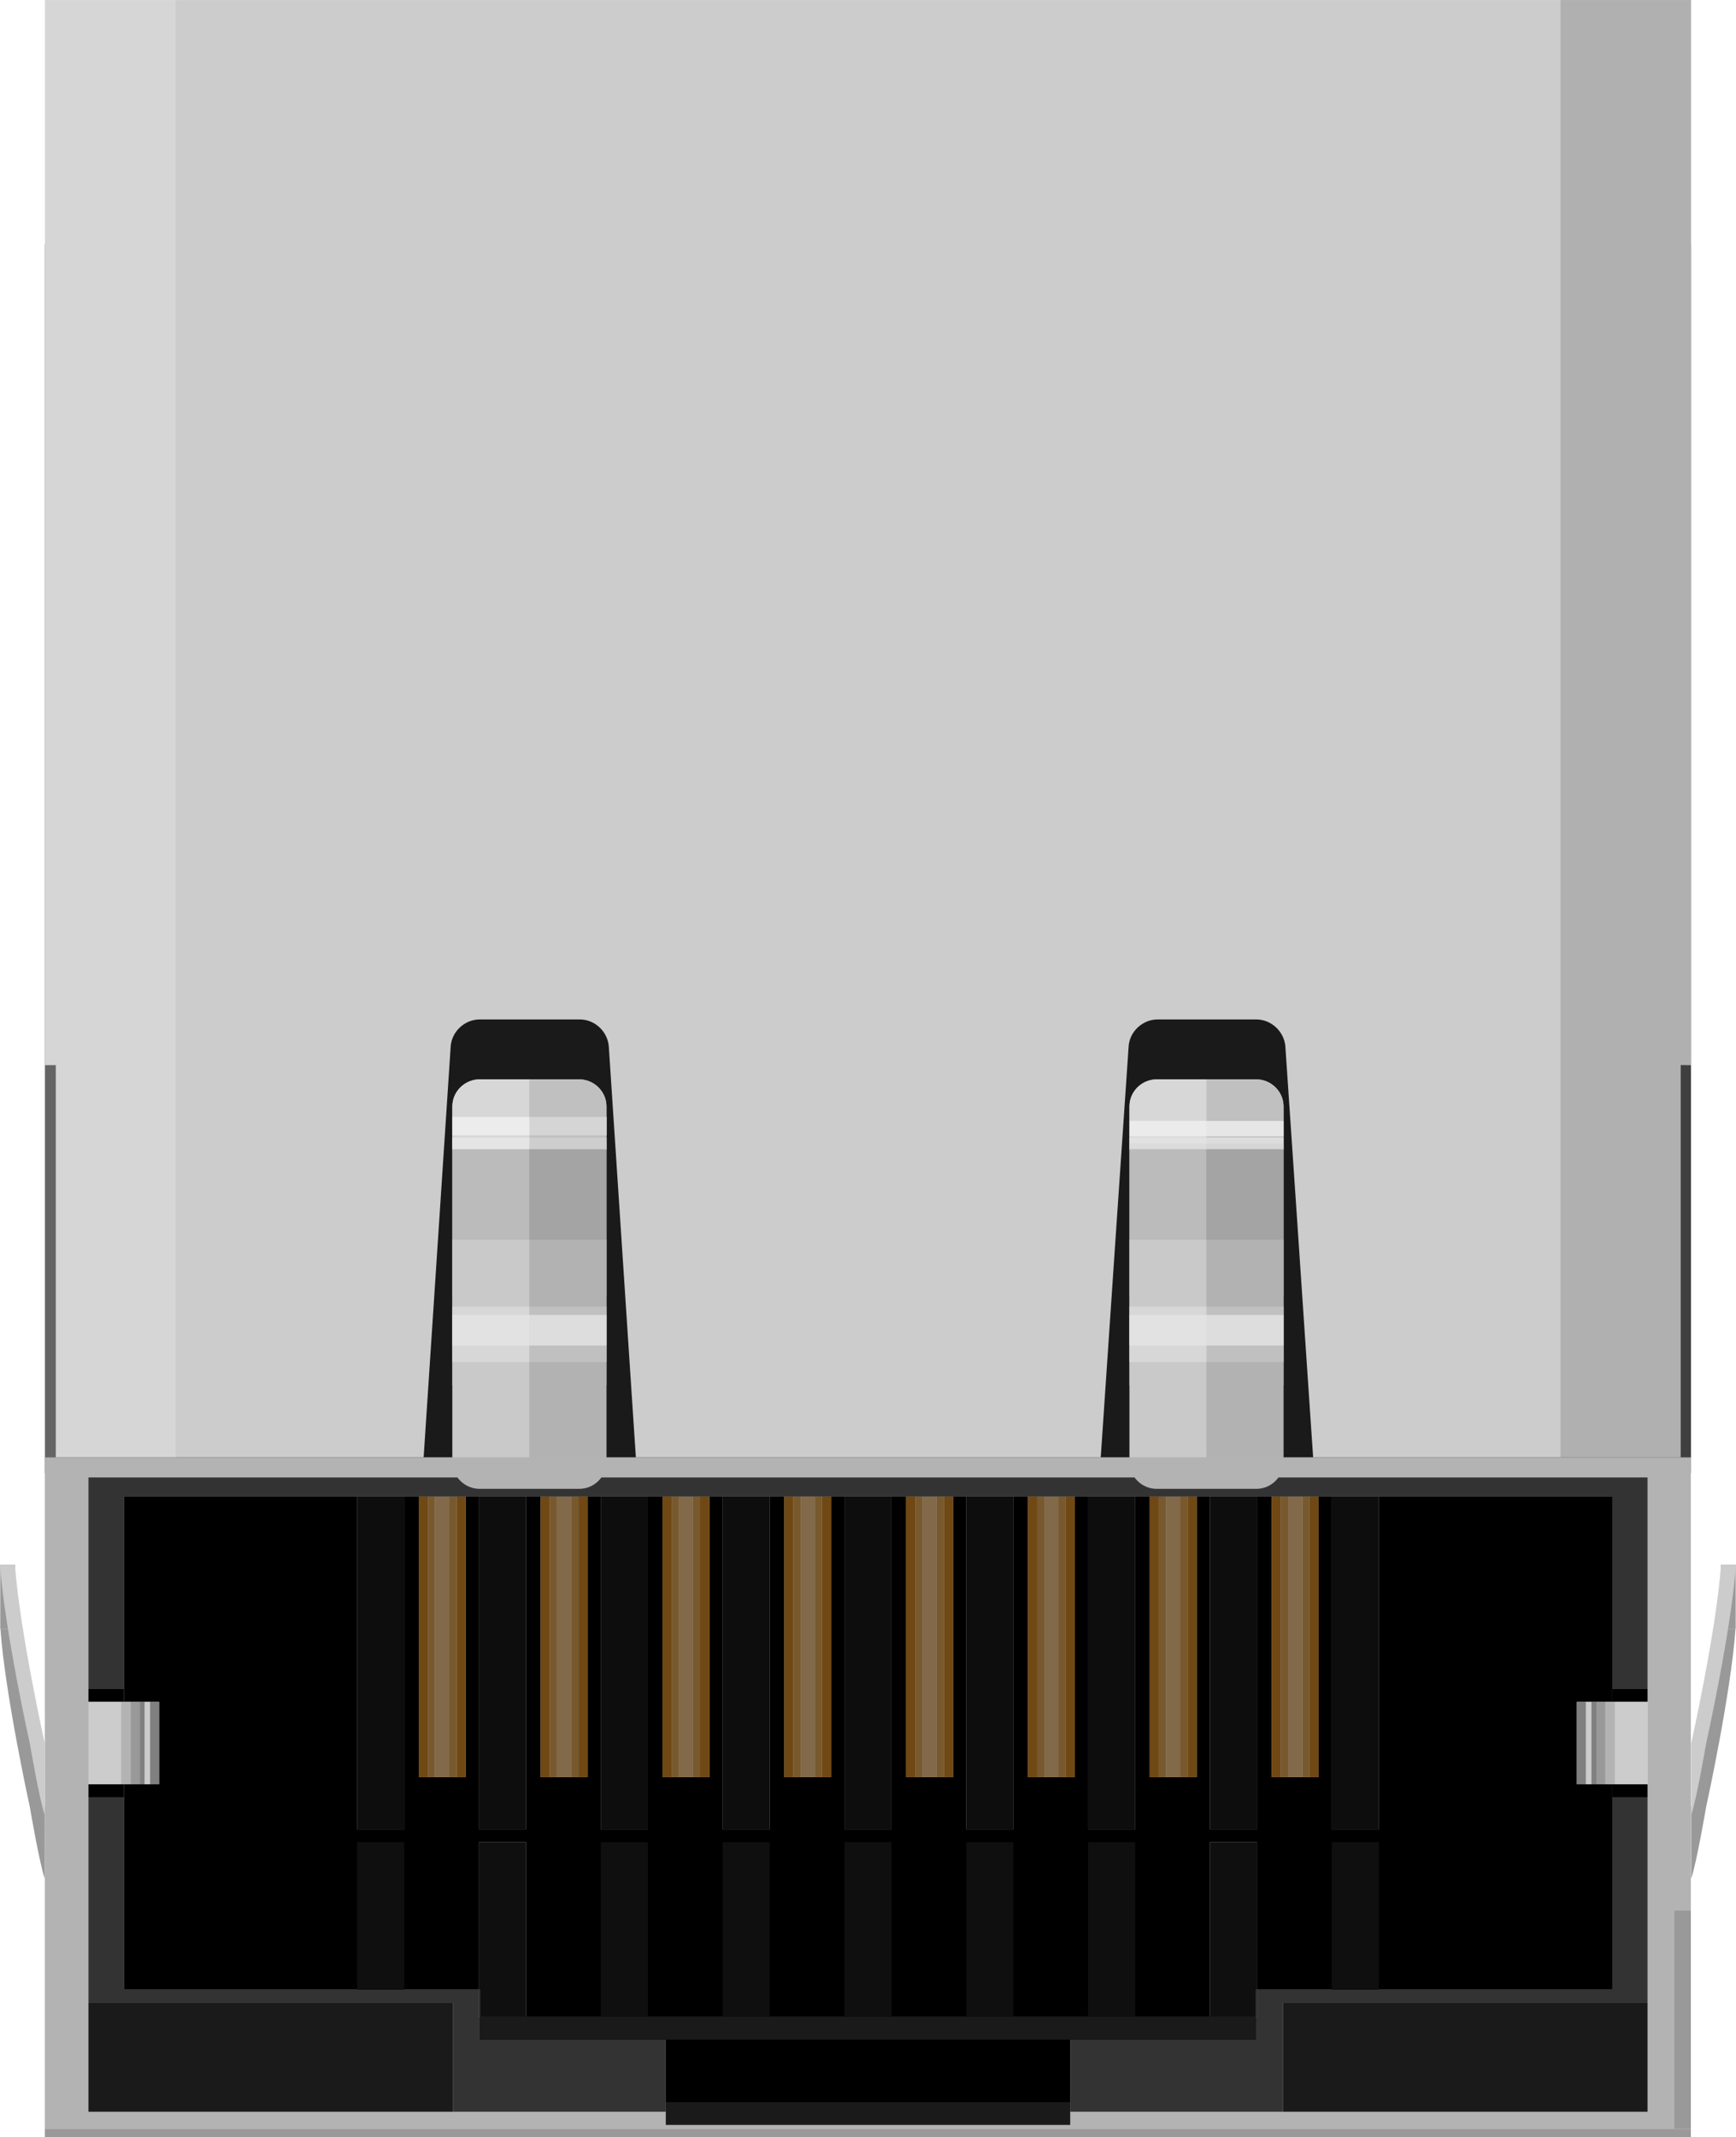 <?xml version="1.0" encoding="UTF-8" standalone="no"?>
<!-- Generator: Adobe Illustrator 15.1.0, SVG Export Plug-In . SVG Version: 6.00 Build 0)  -->

<svg
   xmlns:dc="http://purl.org/dc/elements/1.1/"
   xmlns:cc="http://creativecommons.org/ns#"
   xmlns:rdf="http://www.w3.org/1999/02/22-rdf-syntax-ns#"
   xmlns:svg="http://www.w3.org/2000/svg"
   xmlns="http://www.w3.org/2000/svg"
   xmlns:sodipodi="http://sodipodi.sourceforge.net/DTD/sodipodi-0.dtd"
   xmlns:inkscape="http://www.inkscape.org/namespaces/inkscape"
   version="1.1"
   id="Ebene_1"
   x="0px"
   y="0px"
   width="46.169px"
   height="56.831px"
   viewBox="0 0 46.169 56.831"
   enable-background="new 0 0 46.169 56.831"
   xml:space="preserve"
   inkscape:version="0.91 r13725"
   sodipodi:docname="rj45-8.svg"><defs
     id="defs281" /><sodipodi:namedview
     pagecolor="#ffffff"
     bordercolor="#666666"
     borderopacity="1"
     objecttolerance="10"
     gridtolerance="10"
     guidetolerance="10"
     inkscape:pageopacity="0"
     inkscape:pageshadow="2"
     inkscape:window-width="1475"
     inkscape:window-height="864"
     id="namedview279"
     showgrid="false"
     inkscape:zoom="8.3053261"
     inkscape:cx="7.9918496"
     inkscape:cy="32.994638"
     inkscape:window-x="0"
     inkscape:window-y="0"
     inkscape:window-maximized="0"
     inkscape:current-layer="g3" /><g
     id="g3"
     transform="matrix(-1,0,0,-1,46.168,56.837)"><g
       id="g4253"
       transform="matrix(-1,0,0,-1,46.168,56.837)"><rect
         style="fill:#1a1a1a"
         id="rect5"
         height="32.671"
         width="43.775"
         y="6.5"
         x="1.196" /><g
         id="g7"><g
           id="g9"
           enable-background="new    "><g
             id="g11"><polyline
               style="fill:#b3b3b3"
               id="polyline13"
               points="2.353,56.153 2.353,53.26 12.046,53.26 12.046,56.153 2.353,56.153     " /><polyline
               style="fill:#b3b3b3"
               id="polyline15"
               points="2.353,53.26 2.353,39.287 43.816,39.287 43.816,44.912 43.816,45.254 43.825,45.254       43.825,47.445 43.816,47.445 43.816,47.792 43.816,53.26 34.123,53.26 43.816,53.26 43.816,56.153 34.123,56.153 28.462,56.153       28.462,56.504 17.707,56.504 17.707,56.153 12.046,56.153 12.046,53.26 2.353,53.26     " /><polyline
               style="fill:#b3b3b3"
               id="polyline17"
               points="44.968,38.751 1.192,38.751 1.192,56.837 44.968,56.837 44.968,56.832 1.192,56.832       1.192,56.607 44.968,56.607 44.527,56.607 44.527,50.803 44.968,50.803 44.968,38.751     " /><polyline
               style="fill:#1a1a1a"
               id="polyline19"
               points="3.235,55.788 3.235,53.619 11.155,53.619 11.155,55.788 3.235,55.788     " /><polyline
               style="fill:#1a1a1a"
               id="polyline21"
               points="12.046,53.26 2.353,53.26 2.353,56.153 12.046,56.153 12.046,53.26     " /><polyline
               style="fill:#1a1a1a"
               id="polyline23"
               points="35.013,55.788 35.013,53.619 42.933,53.619 42.933,55.788 35.013,55.788     " /><polyline
               style="fill:#1a1a1a"
               id="polyline25"
               points="43.816,53.26 34.123,53.26 34.123,56.153 43.816,56.153 43.816,53.26     " /><polyline
               style="fill:#333333"
               id="polyline39"
               points="42.88,47.445 42.88,52.904 33.429,52.904 33.429,53.619 33.403,53.619 33.403,54.24       28.462,54.24 28.462,55.901 28.462,56.153 34.123,56.153 34.123,53.26 43.816,53.26 43.816,47.792 42.88,47.792 42.88,47.445           " /><polyline
               style="fill:#333333"
               id="polyline41"
               points="43.816,39.287 2.353,39.287 2.353,53.26 12.046,53.26 12.046,56.153 17.707,56.153       17.707,54.24 12.766,54.24 12.766,53.619 12.739,53.619 12.739,52.904 3.298,52.904 3.298,47.792 2.353,47.792 2.353,44.912       3.298,44.912 3.298,39.795 9.499,39.795 10.75,39.795 11.136,39.795 11.38,39.795 11.569,39.795 11.947,39.795 12.145,39.795       12.387,39.795 12.739,39.795 13.99,39.795 14.377,39.795 14.62,39.795 14.809,39.795 15.187,39.795 15.385,39.795       15.628,39.795 15.979,39.795 17.23,39.795 17.617,39.795 17.86,39.795 18.058,39.795 18.427,39.795 18.616,39.795       18.868,39.795 19.219,39.795 20.469,39.795 20.857,39.795 21.1,39.795 21.298,39.795 21.667,39.795 21.856,39.795       22.108,39.795 22.459,39.795 23.71,39.795 24.096,39.795 24.348,39.795 24.538,39.795 24.907,39.795 25.104,39.795       25.347,39.795 25.699,39.795 26.95,39.795 27.337,39.795 27.589,39.795 27.778,39.795 28.146,39.795 28.344,39.795       28.588,39.795 28.938,39.795 30.19,39.795 30.577,39.795 30.82,39.795 31.017,39.795 31.395,39.795 31.585,39.795       31.828,39.795 32.178,39.795 33.429,39.795 33.817,39.795 34.059,39.795 34.258,39.795 34.635,39.795 34.825,39.795       35.068,39.795 35.419,39.795 36.67,39.795 42.88,39.795 42.88,45.254 42.88,44.912 43.816,44.912 43.816,39.287     " /><polyline
               id="polyline43"
               points="12.766,54.236 12.766,53.619 33.393,53.619 33.393,54.236 12.766,54.236     " /><polyline
               id="polyline45"
               points="9.499,52.904 9.499,48.984 10.75,48.984 10.75,52.904 9.499,52.904     " /><polyline
               id="polyline47"
               points="15.979,53.619 15.979,48.984 17.23,48.984 17.23,53.619 15.979,53.619     " /><polyline
               id="polyline49"
               points="19.219,53.619 19.219,48.984 20.469,48.984 20.469,53.619 19.219,53.619     " /><polyline
               id="polyline51"
               points="22.459,53.619 22.459,48.984 23.71,48.984 23.71,53.619 22.459,53.619     " /><polyline
               id="polyline53"
               points="25.699,53.619 25.699,48.984 26.95,48.984 26.95,53.619 25.699,53.619     " /><polyline
               id="polyline55"
               points="28.938,53.619 28.938,48.984 30.19,48.984 30.19,53.619 28.938,53.619     " /><polyline
               id="polyline57"
               points="35.419,52.904 35.419,48.984 36.67,48.984 36.67,52.904 35.419,52.904     " /><g
               id="g4270"><polyline
                 points="42.88,39.795 36.67,39.795 36.67,48.646 35.419,48.646 35.419,39.795 35.068,39.795 35.068,47.257       33.817,47.257 33.817,39.795 33.429,39.795 33.429,48.646 32.178,48.646 32.178,39.795 31.828,39.795 31.828,47.257       30.577,47.257 30.577,39.795 30.19,39.795 30.19,48.646 28.938,48.646 28.938,39.795 28.588,39.795 28.588,47.257       27.337,47.257 27.337,39.795 26.95,39.795 26.95,48.646 25.699,48.646 25.699,39.795 25.347,39.795 25.347,47.257       24.096,47.257 24.096,39.795 23.71,39.795 23.71,48.646 22.459,48.646 22.459,39.795 22.108,39.795 22.108,47.257       20.857,47.257 20.857,39.795 20.469,39.795 20.469,48.646 19.219,48.646 19.219,39.795 18.868,39.795 18.868,47.257       17.617,47.257 17.617,39.795 17.23,39.795 17.23,48.646 15.979,48.646 15.979,39.795 15.628,39.795 15.628,47.257       14.377,47.257 14.377,39.795 13.99,39.795 13.99,48.646 12.739,48.646 12.739,39.795 12.387,39.795 12.387,47.257       11.136,47.257 11.136,39.795 10.75,39.795 10.75,48.646 9.499,48.646 9.499,39.795 3.298,39.795 3.298,44.912 3.298,45.254       3.478,45.254 3.72,45.254 3.847,45.254 3.991,45.254 4.234,45.254 4.234,47.445 3.298,47.445 3.298,47.792 3.298,52.904       12.739,52.904 12.739,48.984 13.99,48.984 13.99,53.619 12.766,53.619 12.766,54.24 17.707,54.24 17.707,56.153 17.707,55.901       28.462,55.901 28.462,54.24 33.403,54.24 33.403,53.619 32.178,53.619 32.178,48.984 33.429,48.984 33.429,52.904 42.88,52.904       42.88,47.445 41.934,47.445 41.934,45.254 42.177,45.254 42.322,45.254 42.457,45.254 42.691,45.254 42.88,45.254 42.88,39.795           "
                 id="polyline59" /></g><polyline
               style="fill:#1a1a1a"
               id="polyline61"
               points="33.393,53.619 12.766,53.619 12.766,54.236 33.393,54.236 33.393,53.619     " /><polyline
               style="fill:#1a1a1a"
               id="polyline63"
               points="28.462,55.901 17.707,55.901 17.707,56.153 17.707,56.504 28.462,56.504 28.462,56.153       28.462,55.901     " /><polyline
               id="polyline65"
               points="43.816,47.445 42.88,47.445 42.88,47.792 43.816,47.792 43.816,47.445     " /><polyline
               id="polyline67"
               points="43.816,44.912 42.88,44.912 42.88,45.254 42.943,45.254 43.816,45.254 43.816,44.912     " /><polyline
               id="polyline69"
               points="3.298,44.912 2.353,44.912 2.353,47.792 3.298,47.792 3.298,47.445 2.353,47.445 2.353,45.254 3.226,45.254       3.298,45.254 3.298,44.912     " /><polyline
               style="fill:#cccccc"
               id="polyline71"
               points="43.825,45.254 43.816,45.254 42.943,45.254 42.943,47.445 41.934,47.445 41.934,45.254       41.934,47.445 42.88,47.445 43.816,47.445 43.825,47.445 43.825,45.254     " /><polyline
               style="fill:#b3b3b3"
               id="polyline73"
               points="42.943,45.254 42.88,45.254 42.691,45.254 42.691,47.445 41.934,47.445 41.934,45.254       41.934,47.445 42.943,47.445 42.943,45.254     " /><polyline
               style="fill:#999999"
               id="polyline75"
               points="42.691,45.254 42.457,45.254 42.457,47.445 41.934,47.445 41.934,45.254 41.934,47.445       42.691,47.445 42.691,45.254     " /><polyline
               style="fill:#808080"
               id="polyline77"
               points="42.457,45.254 42.322,45.254 42.322,47.445 42.177,47.445 42.177,45.254 41.934,45.254       41.934,47.445 42.457,47.445 42.457,45.254     " /><polyline
               style="fill:#cccccc"
               id="polyline79"
               points="42.322,45.254 42.177,45.254 42.177,47.445 42.322,47.445 42.322,45.254     " /><polyline
               style="fill:#cccccc"
               id="polyline81"
               points="3.226,45.254 2.353,45.254 2.353,47.445 3.298,47.445 4.234,47.445 3.226,47.445 3.226,45.254           " /><polyline
               style="fill:#b3b3b3"
               id="polyline83"
               points="3.478,45.254 3.298,45.254 3.226,45.254 3.226,47.445 4.234,47.445 3.478,47.445 3.478,45.254           " /><polyline
               style="fill:#999999"
               id="polyline85"
               points="3.72,45.254 3.478,45.254 3.478,47.445 4.234,47.445 3.72,47.445 3.72,45.254     " /><polyline
               style="fill:#808080"
               id="polyline87"
               points="4.234,45.254 3.991,45.254 3.991,47.445 3.847,47.445 3.847,45.254 3.72,45.254 3.72,47.445       4.234,47.445 4.234,45.254     " /><polyline
               style="fill:#cccccc"
               id="polyline89"
               points="3.991,45.254 3.847,45.254 3.847,47.445 3.991,47.445 3.991,45.254     " /><polyline
               style="fill:#0f0f0f"
               id="polyline91"
               points="36.67,48.984 35.419,48.984 35.419,52.904 36.67,52.904 36.67,48.984     " /><polyline
               style="fill:#252525"
               id="polyline93"
               points="33.429,52.904 33.403,52.904 33.403,53.619 33.429,53.619 33.429,52.904     " /><polyline
               style="fill:#0f0f0f"
               id="polyline95"
               points="33.429,48.984 32.178,48.984 32.178,53.619 33.403,53.619 33.403,52.904 33.429,52.904       33.429,48.984     " /><polyline
               style="fill:#0f0f0f"
               id="polyline97"
               points="30.19,48.984 28.938,48.984 28.938,53.619 30.19,53.619 30.19,48.984     " /><polyline
               style="fill:#0f0f0f"
               id="polyline99"
               points="26.95,48.984 25.699,48.984 25.699,53.619 26.95,53.619 26.95,48.984     " /><polyline
               style="fill:#0f0f0f"
               id="polyline101"
               points="23.71,48.984 22.459,48.984 22.459,53.619 23.71,53.619 23.71,48.984     " /><polyline
               style="fill:#0f0f0f"
               id="polyline103"
               points="20.469,48.984 19.219,48.984 19.219,53.619 20.469,53.619 20.469,48.984     " /><polyline
               style="fill:#0f0f0f"
               id="polyline105"
               points="17.23,48.984 15.979,48.984 15.979,53.619 17.23,53.619 17.23,48.984     " /><polyline
               style="fill:#252525"
               id="polyline107"
               points="12.766,52.904 12.739,52.904 12.739,53.619 12.766,53.619 12.766,52.904     " /><polyline
               style="fill:#0f0f0f"
               id="polyline109"
               points="13.99,48.984 12.739,48.984 12.739,52.904 12.766,52.904 12.766,53.619 13.99,53.619       13.99,48.984     " /><polyline
               style="fill:#0f0f0f"
               id="polyline111"
               points="10.75,48.984 9.499,48.984 9.499,52.904 10.75,52.904 10.75,48.984     " /><polyline
               style="fill:#0d0d0d"
               id="polyline113"
               points="36.67,39.795 35.419,39.795 35.419,48.646 36.67,48.646 36.67,39.795     " /><polyline
               style="fill:#0d0d0d"
               id="polyline115"
               points="33.429,39.795 32.178,39.795 32.178,48.646 33.429,48.646 33.429,39.795     " /><polyline
               style="fill:#0d0d0d"
               id="polyline117"
               points="30.19,39.795 28.938,39.795 28.938,48.646 30.19,48.646 30.19,39.795     " /><polyline
               style="fill:#0d0d0d"
               id="polyline119"
               points="26.95,39.795 25.699,39.795 25.699,48.646 26.95,48.646 26.95,39.795     " /><polyline
               style="fill:#0d0d0d"
               id="polyline121"
               points="23.71,39.795 22.459,39.795 22.459,48.646 23.71,48.646 23.71,39.795     " /><polyline
               style="fill:#0d0d0d"
               id="polyline123"
               points="20.469,39.795 19.219,39.795 19.219,48.646 20.469,48.646 20.469,39.795     " /><polyline
               style="fill:#0d0d0d"
               id="polyline125"
               points="17.23,39.795 15.979,39.795 15.979,48.646 17.23,48.646 17.23,39.795     " /><polyline
               style="fill:#0d0d0d"
               id="polyline127"
               points="13.99,39.795 12.739,39.795 12.739,48.646 13.99,48.646 13.99,39.795     " /><polyline
               style="fill:#0d0d0d"
               id="polyline129"
               points="10.75,39.795 9.499,39.795 9.499,48.646 10.75,48.646 10.75,39.795     " /><polyline
               style="fill:#6f4813"
               id="polyline131"
               points="35.068,39.795 34.825,39.795 34.825,47.257 34.059,47.257 34.059,39.795 33.817,39.795       33.817,47.257 35.068,47.257 35.068,39.795     " /><polyline
               style="fill:#6f4813"
               id="polyline133"
               points="31.828,39.795 31.585,39.795 31.585,47.257 30.82,47.257 30.82,39.795 30.577,39.795       30.577,47.257 31.828,47.257 31.828,39.795     " /><polyline
               style="fill:#6f4813"
               id="polyline135"
               points="28.588,39.795 28.344,39.795 28.344,47.257 27.589,47.257 27.589,39.795 27.337,39.795       27.337,47.257 28.588,47.257 28.588,39.795     " /><polyline
               style="fill:#6f4813"
               id="polyline137"
               points="25.347,39.795 25.104,39.795 25.104,47.257 24.348,47.257 24.348,39.795 24.096,39.795       24.096,47.257 25.347,47.257 25.347,39.795     " /><polyline
               style="fill:#6f4813"
               id="polyline139"
               points="22.108,39.795 21.856,39.795 21.856,47.257 21.1,47.257 21.1,39.795 20.857,39.795       20.857,47.257 22.108,47.257 22.108,39.795     " /><polyline
               style="fill:#6f4813"
               id="polyline141"
               points="18.868,39.795 18.616,39.795 18.616,47.257 17.86,47.257 17.86,39.795 17.617,39.795       17.617,47.257 18.868,47.257 18.868,39.795     " /><polyline
               style="fill:#6f4813"
               id="polyline143"
               points="15.628,39.795 15.385,39.795 15.385,47.257 14.62,47.257 14.62,39.795 14.377,39.795       14.377,47.257 15.628,47.257 15.628,39.795     " /><polyline
               style="fill:#6f4813"
               id="polyline145"
               points="12.387,39.795 12.145,39.795 12.145,47.257 11.38,47.257 11.38,39.795 11.136,39.795       11.136,47.257 12.387,47.257 12.387,39.795     " /><polyline
               style="fill:#78592e"
               id="polyline147"
               points="34.825,39.795 34.635,39.795 34.635,47.257 34.258,47.257 34.258,39.795 34.059,39.795       34.059,47.257 34.825,47.257 34.825,39.795     " /><polyline
               style="fill:#78592e"
               id="polyline149"
               points="31.585,39.795 31.395,39.795 31.395,47.257 31.017,47.257 31.017,39.795 30.82,39.795       30.82,47.257 31.585,47.257 31.585,39.795     " /><polyline
               style="fill:#78592e"
               id="polyline151"
               points="28.344,39.795 28.146,39.795 28.146,47.257 27.778,47.257 27.778,39.795 27.589,39.795       27.589,47.257 28.344,47.257 28.344,39.795     " /><polyline
               style="fill:#78592e"
               id="polyline153"
               points="25.104,39.795 24.907,39.795 24.907,47.257 24.538,47.257 24.538,39.795 24.348,39.795       24.348,47.257 25.104,47.257 25.104,39.795     " /><polyline
               style="fill:#78592e"
               id="polyline155"
               points="21.856,39.795 21.667,39.795 21.667,47.257 21.298,47.257 21.298,39.795 21.1,39.795       21.1,47.257 21.856,47.257 21.856,39.795     " /><polyline
               style="fill:#78592e"
               id="polyline157"
               points="18.616,39.795 18.427,39.795 18.427,47.257 18.058,47.257 18.058,39.795 17.86,39.795       17.86,47.257 18.616,47.257 18.616,39.795     " /><polyline
               style="fill:#78592e"
               id="polyline159"
               points="15.385,39.795 15.187,39.795 15.187,47.257 14.809,47.257 14.809,39.795 14.62,39.795       14.62,47.257 15.385,47.257 15.385,39.795     " /><polyline
               style="fill:#78592e"
               id="polyline161"
               points="12.145,39.795 11.947,39.795 11.947,47.257 11.569,47.257 11.569,39.795 11.38,39.795       11.38,47.257 12.145,47.257 12.145,39.795     " /><polyline
               style="fill:#81694a"
               id="polyline163"
               points="34.635,39.795 34.258,39.795 34.258,47.257 34.635,47.257 34.635,39.795     " /><polyline
               style="fill:#81694a"
               id="polyline165"
               points="31.395,39.795 31.017,39.795 31.017,47.257 31.395,47.257 31.395,39.795     " /><polyline
               style="fill:#81694a"
               id="polyline167"
               points="28.146,39.795 27.778,39.795 27.778,47.257 28.146,47.257 28.146,39.795     " /><polyline
               style="fill:#81694a"
               id="polyline169"
               points="24.907,39.795 24.538,39.795 24.538,47.257 24.907,47.257 24.907,39.795     " /><polyline
               style="fill:#81694a"
               id="polyline171"
               points="21.667,39.795 21.298,39.795 21.298,47.257 21.667,47.257 21.667,39.795     " /><polyline
               style="fill:#81694a"
               id="polyline173"
               points="18.427,39.795 18.058,39.795 18.058,47.257 18.427,47.257 18.427,39.795     " /><polyline
               style="fill:#81694a"
               id="polyline175"
               points="15.187,39.795 14.809,39.795 14.809,47.257 15.187,47.257 15.187,39.795     " /><polyline
               style="fill:#81694a"
               id="polyline177"
               points="11.947,39.795 11.569,39.795 11.569,47.257 11.947,47.257 11.947,39.795     " /><polyline
               style="fill:#999999"
               id="polyline179"
               points="44.968,56.607 1.192,56.607 1.192,56.832 44.968,56.832 44.968,56.607     " /><polyline
               style="fill:#999999"
               id="polyline181"
               points="44.968,50.803 44.527,50.803 44.527,56.607 44.968,56.607 44.968,50.803     " /></g></g></g><g
         id="g207"><path
           style="fill:#b3b3b3"
           inkscape:connector-curvature="0"
           id="path209"
           d="m 12.031,29.422 c 0,-0.396 0.324,-0.72 0.724,-0.72 l 2.649,0 c 0.396,0 0.724,0.324 0.724,0.72 l 0,9.448 c 0,0.396 -0.324,0.72 -0.724,0.72 l -2.649,0 c -0.396,0 -0.724,-0.324 -0.724,-0.72 l 0,-9.448 z" /><path
           style="fill:#b3b3b3"
           inkscape:connector-curvature="0"
           id="path211"
           d="m 30.038,29.422 c 0,-0.396 0.324,-0.72 0.724,-0.72 l 2.649,0 c 0.396,0 0.724,0.324 0.724,0.72 l 0,9.448 c 0,0.396 -0.324,0.72 -0.724,0.72 l -2.649,0 c -0.396,0 -0.724,-0.324 -0.724,-0.72 l 0,-9.448 z" /><path
           style="fill:#cccccc"
           inkscape:connector-curvature="0"
           id="path213"
           d="m 12.031,29.422 c 0,-0.396 0.324,-0.72 0.724,-0.72 l 2.649,0 c 0.396,0 0.724,0.324 0.724,0.72 l 0,1.167 -4.098,0 0.001,-1.167 0,0 z" /><path
           style="fill:#cccccc"
           inkscape:connector-curvature="0"
           id="path215"
           d="m 30.038,29.422 c 0,-0.396 0.324,-0.72 0.724,-0.72 l 2.649,0 c 0.396,0 0.724,0.324 0.724,0.72 l 0,1.167 -4.097,0 0,-1.167 z" /><rect
           style="fill:#999999"
           id="rect217"
           height="4.063"
           width="4.098"
           y="30.403"
           x="12.031" /><rect
           style="fill:#999999"
           id="rect219"
           height="4.063"
           width="4.097"
           y="30.403"
           x="30.038" /><rect
           style="fill:#b3b3b3"
           id="rect221"
           height="3.875"
           width="4.098"
           y="32.965"
           x="12.031" /><rect
           style="fill:#b3b3b3"
           id="rect223"
           height="3.875"
           width="4.097"
           y="32.965"
           x="30.038" /><rect
           style="fill:#cccccc"
           id="rect225"
           height="1.47"
           width="4.098"
           y="34.745"
           x="12.031" /><rect
           style="fill:#cccccc"
           id="rect227"
           height="1.47"
           width="4.097"
           y="34.745"
           x="30.038" /><rect
           style="fill:#e6e6e6"
           id="rect229"
           height="0.311"
           width="4.098"
           y="30.247"
           x="12.031" /><rect
           style="fill:#f2f2f2"
           id="rect231"
           height="0.49"
           width="4.098"
           y="29.7"
           x="12.034" /><path
           style="fill:#cccccc"
           inkscape:connector-curvature="0"
           id="path233"
           d="m 44.973,28.323 0,-27.602 0,-0.72 -0.721,0 -42.334,0 -0.722,0 0,0.72 0,27.602 0.288,0 0,10.428 0.436,0 8.627,0 0.72,0 0.047,-0.717 0.336,-5.104 0.336,-5.104 c 0.026,-0.395 0.372,-0.718 0.771,-0.718 l 2.666,0 c 0.396,0 0.738,0.323 0.768,0.718 l 0.336,5.104 0.336,5.104 0,0 0.048,0.717 0.724,0 10.918,0 0.721,0 0.049,-0.717 0,0 0.345,-5.104 0.348,-5.105 c 0.024,-0.395 0.373,-0.717 0.768,-0.717 l 2.629,0 c 0.396,0 0.74,0.322 0.771,0.717 l 0.346,5.105 0.344,5.104 0,0 0.049,0.717 0.717,0 8.627,0 0.432,0 0,-10.429 0.274,0.001 0,0 z" /></g><rect
         style="opacity:0.37;fill:#e6e6e6"
         y="0"
         id="rect235"
         height="38.751"
         width="3.475"
         enable-background="new    "
         x="1.196" /><rect
         style="opacity:0.37;fill:#808080"
         y="0"
         id="rect237"
         height="38.751"
         width="3.471"
         enable-background="new    "
         x="41.503" /><path
         style="opacity:0.45;fill:#e6e6e6"
         inkscape:connector-curvature="0"
         id="path239"
         d="m 14.078,38.751 -2.047,0 c 0,0 0,-8.852 0,-9.33 0,-0.478 0.433,-0.721 0.724,-0.721 0.291,0 1.323,0 1.323,0 l 0,10.051 z"
         enable-background="new    " /><path
         style="opacity:0.45;fill:#e6e6e6"
         inkscape:connector-curvature="0"
         id="path241"
         d="m 32.085,38.751 -2.043,0 c 0,0 0,-8.852 0,-9.33 0,-0.478 0.427,-0.721 0.718,-0.721 0.291,0 1.324,0 1.324,0 l 0,10.051 z"
         enable-background="new    " /><path
         style="opacity:0.45;fill:#b3b3b3"
         inkscape:connector-curvature="0"
         id="path243"
         d="m 32.089,38.751 2.047,0 c 0,0 0,-8.852 0,-9.33 0,-0.478 -0.435,-0.721 -0.726,-0.721 -0.291,0 -1.321,0 -1.321,0 l 0,10.051 z"
         enable-background="new    " /><path
         style="opacity:0.45;fill:#b3b3b3"
         inkscape:connector-curvature="0"
         id="path245"
         d="m 14.078,38.751 2.051,0 c 0,0 0,-8.852 0,-9.33 0,-0.478 -0.433,-0.721 -0.724,-0.721 -0.291,0 -1.327,0 -1.327,0 l 0,10.051 z"
         enable-background="new    " /><rect
         style="opacity:0.76;fill:#e6e6e6"
         id="rect247"
         height="0.813"
         width="4.098"
         enable-background="new    "
         y="34.965"
         x="12.031" /><rect
         style="opacity:0.76;fill:#e6e6e6"
         id="rect249"
         height="0.813"
         width="4.097"
         enable-background="new    "
         y="34.965"
         x="30.038" /><rect
         style="opacity:0.76;fill:#e6e6e6"
         id="rect251"
         height="0.311"
         width="4.097"
         enable-background="new    "
         y="30.247"
         x="30.038" /><rect
         style="opacity:0.76;fill:#f2f2f2"
         id="rect253"
         height="0.411"
         width="4.094"
         enable-background="new    "
         y="29.806"
         x="30.042" /><g
         id="g255"><g
           id="g257"><rect
             style="fill:#999999"
             id="rect259"
             height="1.699"
             width="0.386"
             y="41.612"
             x="0.011" /><rect
             style="fill:#999999"
             id="rect261"
             height="1.699"
             width="0.386"
             y="41.612"
             x="0.011" /></g><path
           style="fill:#999999"
           inkscape:connector-curvature="0"
           id="path263"
           d="m 1.192,48.053 c 0,0 -0.658,-2.991 -0.783,-4.741 l -0.398,0 c 0.125,1.75 0.783,4.741 0.783,4.741 0,0 0.254,1.497 0.397,1.903 10e-4,-0.969 10e-4,-1.903 10e-4,-1.903 z" /><path
           style="fill:#cccccc"
           inkscape:connector-curvature="0"
           id="path265"
           d="m 1.192,46.365 c 0,0 -0.669,-3.003 -0.794,-4.753 l -0.398,0 c 0.125,1.75 0.794,4.753 0.794,4.753 0,0 0.254,1.497 0.397,1.903 10e-4,-0.968 10e-4,-1.903 10e-4,-1.903 z" /></g><g
         id="g267"><g
           id="g269"><rect
             style="fill:#999999"
             id="rect271"
             height="1.699"
             width="0.386"
             y="41.612"
             x="45.771" /><rect
             style="fill:#999999"
             id="rect273"
             height="1.699"
             width="0.386"
             y="41.612"
             x="45.771" /></g><path
           style="fill:#999999"
           inkscape:connector-curvature="0"
           id="path275"
           d="m 44.976,48.053 c 0,0 0.658,-2.991 0.783,-4.741 l 0.397,0 c -0.125,1.75 -0.782,4.741 -0.782,4.741 0,0 -0.255,1.497 -0.398,1.903 0,-0.969 0,-1.903 0,-1.903 z" /><path
           style="fill:#cccccc"
           inkscape:connector-curvature="0"
           id="path277"
           d="m 44.976,46.365 c 0,0 0.67,-3.003 0.795,-4.753 l 0.397,0 c -0.125,1.75 -0.794,4.753 -0.794,4.753 0,0 -0.255,1.497 -0.398,1.903 0,-0.968 0,-1.903 0,-1.903 z" /></g></g></g></svg>